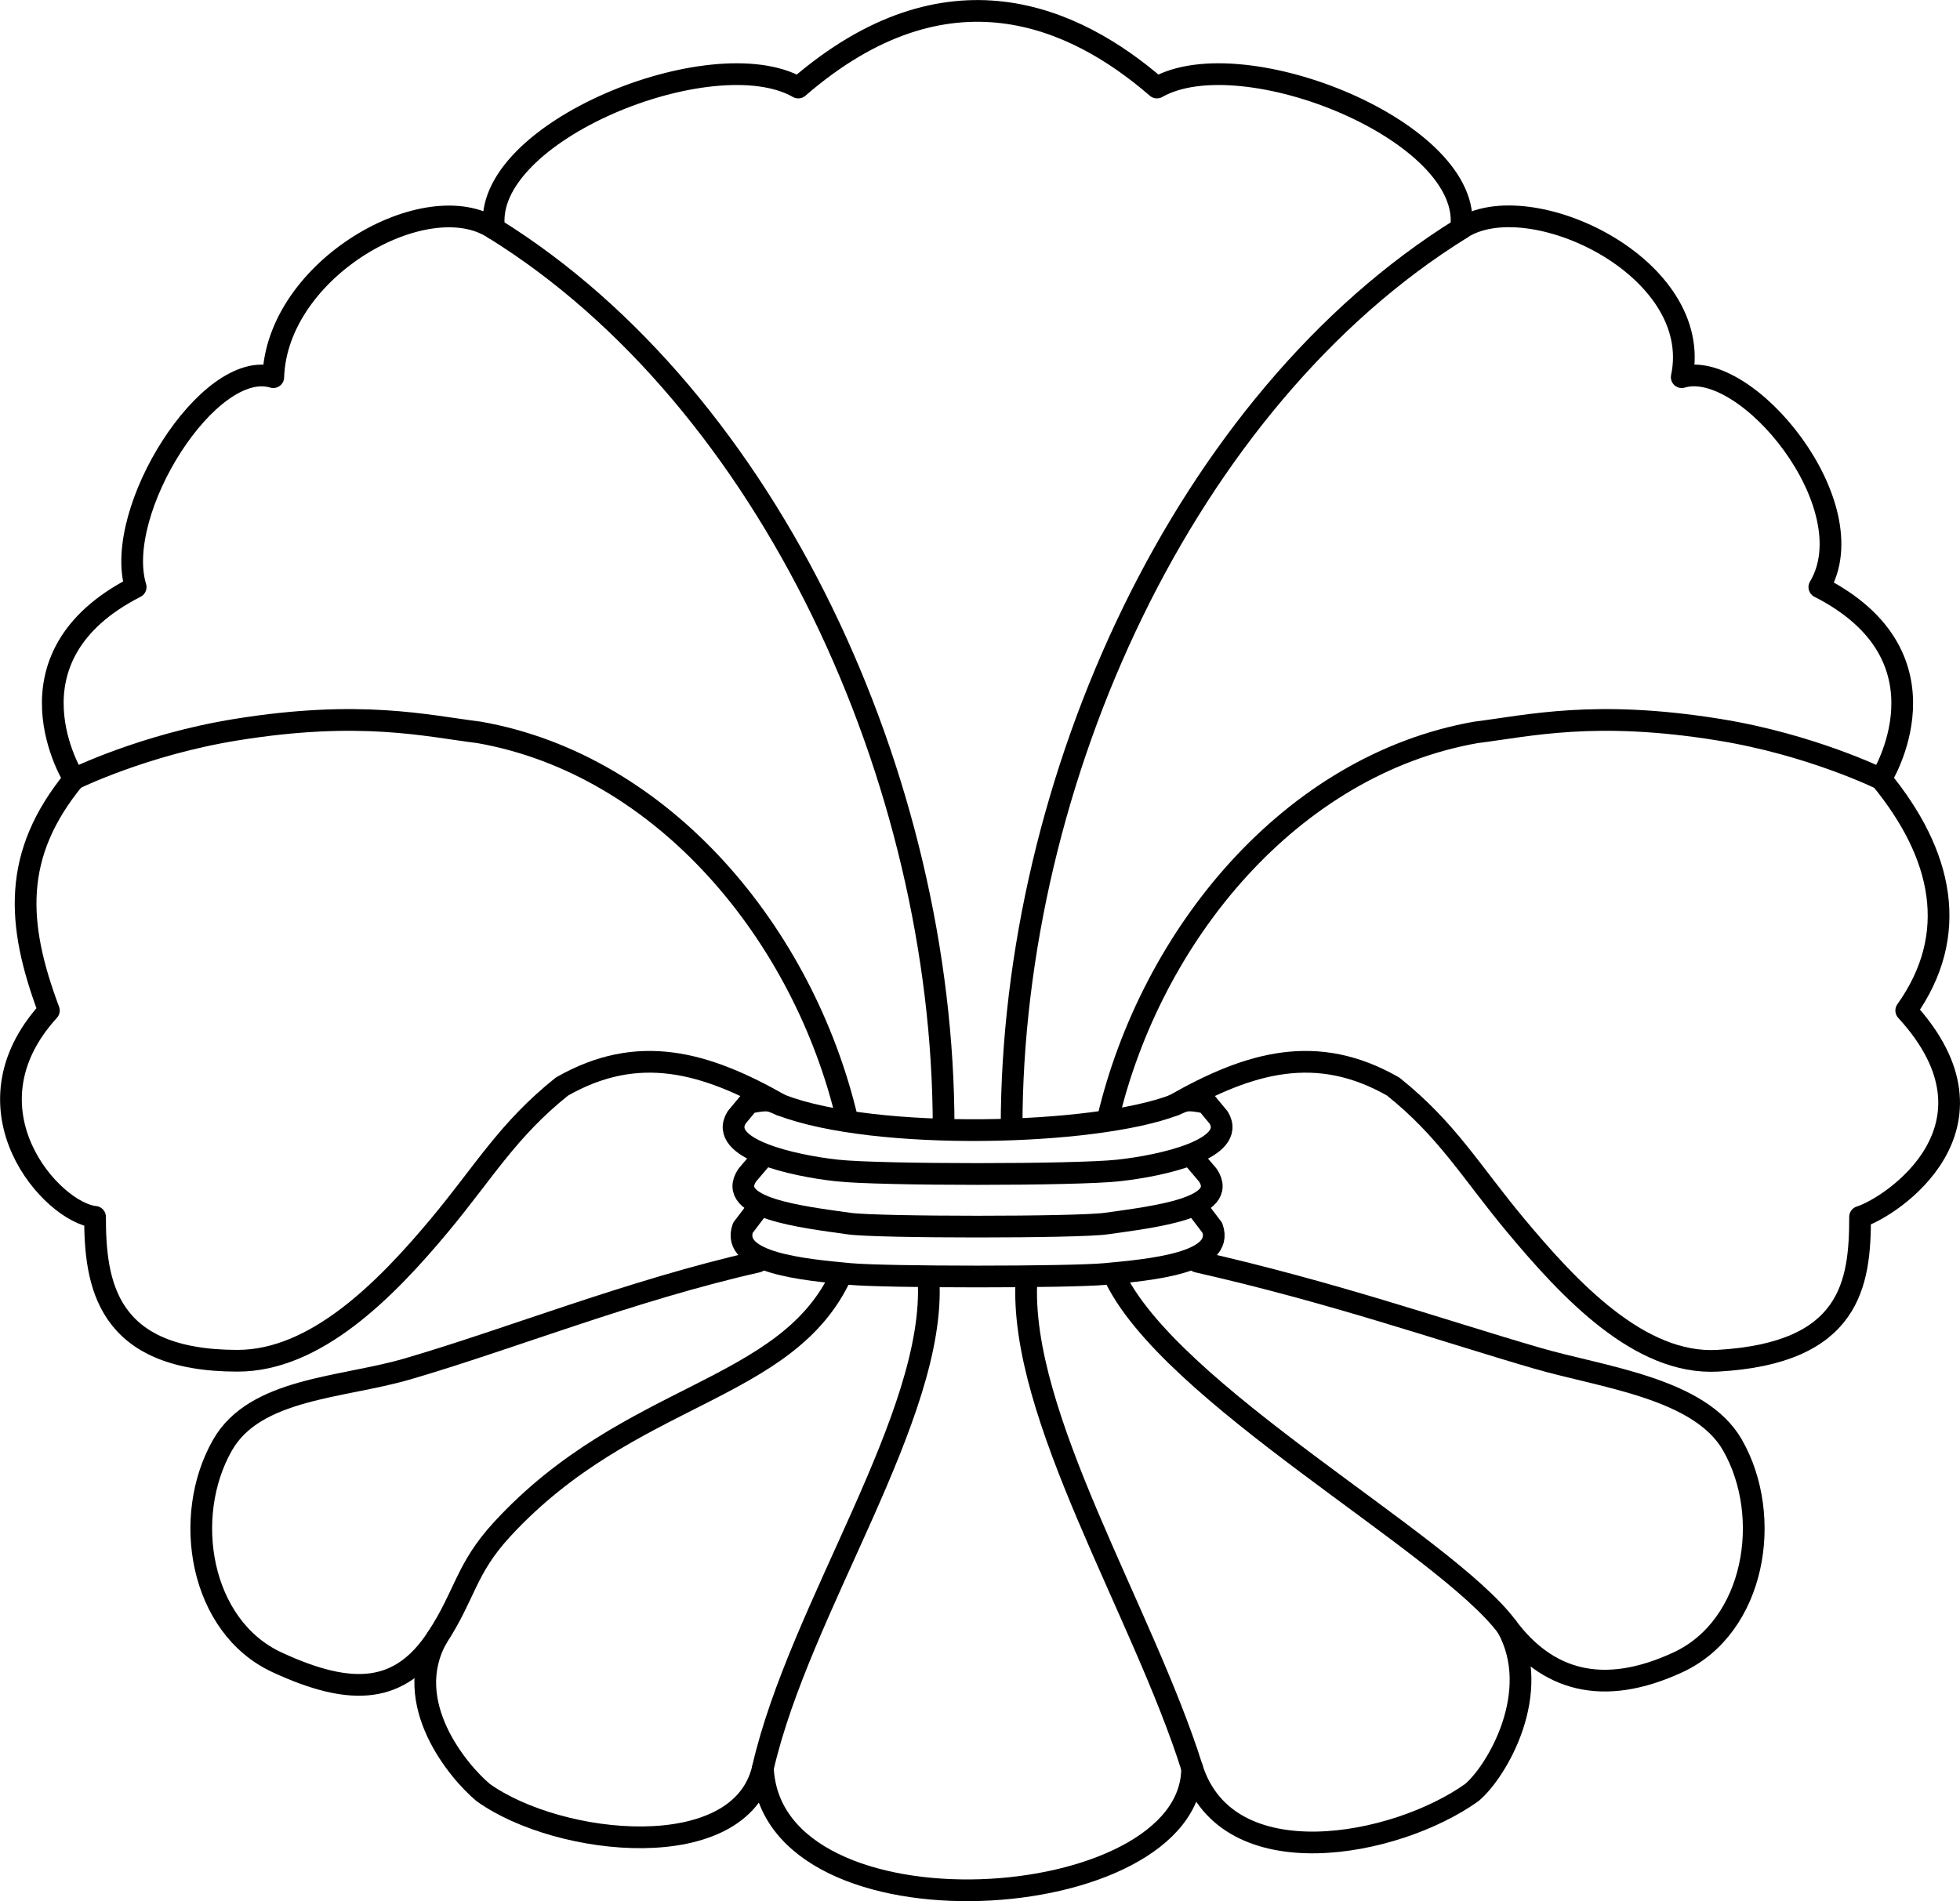 <?xml version="1.0" encoding="iso-8859-1"?>
<!-- Generator: Adobe Illustrator 11 Build 196, SVG Export Plug-In . SVG Version: 6.0.0 Build 78)  -->
<!DOCTYPE svg PUBLIC "-//W3C//DTD SVG 1.0//EN"    "http://www.w3.org/TR/2001/REC-SVG-20010904/DTD/svg10.dtd">
<svg  xmlns="http://www.w3.org/2000/svg" xmlns:xlink="http://www.w3.org/1999/xlink" xmlns:a="http://ns.adobe.com/AdobeSVGViewerExtensions/3.0/"
	 width="180.46" height="175.06" viewBox="0 0 180.46 175.06" style="overflow:visible;enable-background:new 0 0 180.46 175.06"
	 xml:space="preserve">
	<g id="Layer_2">
		<path style="fill:none;stroke:#000000;stroke-width:2;stroke-linecap:round;stroke-linejoin:round;stroke-miterlimit:2;" d="M45.49,21.06c-6.18-4.12-20,3.62-20.33,13.67c-5.92-1.79-14.79,12.33-12.67,19.33
			c-12.75,6.5-5.67,17.67-5.67,17.67s6.42-3.17,14.92-4.54c11.44-1.85,17.49-0.36,22.38,0.25c17,3,29.88,18.62,33.88,35.62"/>
		<path style="fill:none;stroke:#000000;stroke-width:2;stroke-linecap:round;stroke-linejoin:round;stroke-miterlimit:2;" d="M6.83,71.72c-5.71,6.96-5.33,13.33-2.33,21.33c-8.31,9.12,0.31,18.62,4.25,19c0,6.13,1,13.25,13.12,13.25
			c7.19,0,13.62-6.5,18.62-12.5c4.1-4.92,6.25-8.75,11.25-12.75c7-4,13.17-2.29,20.17,1.71"/>
		<path style="fill:none;stroke:#000000;stroke-width:2;stroke-linecap:round;stroke-linejoin:round;stroke-miterlimit:2;" d="M85.49,117.81c0.75,12.5-11.88,30.25-15.25,45c-2.06,8.99-18.75,7.25-25.75,2.25
			c-2.29-1.91-7.62-8.25-4.25-14.25"/>
		<path style="fill:none;stroke:#000000;stroke-width:2;stroke-linecap:round;stroke-linejoin:round;stroke-miterlimit:2;" d="M77.49,117.31c-5,11-19.5,10.75-31.25,23.5c-3.39,3.68-3.38,6-6,10c-3.35,5.1-7.75,5.5-14.75,2.25
			c-7.08-3.29-8.78-13.39-5-20c3-5.25,11-5.25,17-7c9.46-2.76,20.62-7.25,32.25-9.88"/>
		<path style="fill:none;stroke:#000000;stroke-width:2;stroke-linecap:round;stroke-linejoin:round;stroke-miterlimit:2;" d="M93.14,103.81c0-32,16-67,41.38-82.75c1.25-8.88-20.12-17.5-28-13c-7.56-6.55-19.3-11.89-33.02,0
			c-7.88-4.5-29.25,4.12-28,13c25.38,15.75,41.38,50.75,41.38,82.75"/>
		<path style="fill:none;stroke:#000000;stroke-width:2;stroke-linecap:round;stroke-linejoin:round;stroke-miterlimit:2;" d="M134.51,21.06c6.18-4.12,22.48,3.5,20.33,13.67c5.92-1.79,17.14,11.83,12.67,19.33
			c12.75,6.5,5.67,17.67,5.67,17.67s-6.42-3.17-14.92-4.54c-11.44-1.85-17.49-0.36-22.38,0.25c-17,3-29.88,18.62-33.88,35.62"/>
		<path style="fill:none;stroke:#000000;stroke-width:2;stroke-linecap:round;stroke-linejoin:round;stroke-miterlimit:2;" d="M173.18,71.72c5.71,6.96,7.31,14.33,2.33,21.33c9.81,10.7-1.4,18.12-4.25,19c0,6.13-0.83,12.56-13.12,13.25
			c-7.17,0.4-13.62-6.5-18.62-12.5c-4.1-4.92-6.25-8.75-11.25-12.75c-7-4-13.17-2.29-20.17,1.71"/>
		<path style="fill:none;stroke:#000000;stroke-width:2;stroke-linecap:round;stroke-linejoin:round;stroke-miterlimit:2;" d="M94.51,117.81c-0.75,12.5,10.71,30.57,15.25,45c3.23,10.25,18.75,7.25,25.75,2.25
			c2.29-1.91,6.62-9.25,3.25-15.25"/>
		<path style="fill:none;stroke:#000000;stroke-width:2;stroke-linecap:round;stroke-linejoin:round;stroke-miterlimit:2;" d="M109.76,162.81c0,13.7-38.77,16.25-39.52,0"/>
		<path style="fill:none;stroke:#000000;stroke-width:2;stroke-linecap:round;stroke-linejoin:round;stroke-miterlimit:2;" d="M102.51,117.31c5,11,30.48,24.75,36.25,32.5c3.65,4.89,8.75,6.5,15.75,3.25c7.08-3.29,8.78-13.39,5-20
			c-3-5.25-12-6.25-18-8c-8.79-2.56-18.87-6.08-31.25-8.88"/>
		<path style="fill:none;stroke:#000000;stroke-width:2;stroke-linecap:round;stroke-linejoin:round;stroke-miterlimit:2;" d="M110.1,111.06l1.52,2c1.17,3.25-5.69,3.86-9.85,4.25c-3.33,0.31-20.19,0.31-23.52,0
			c-4.16-0.39-11.02-1-9.85-4.25l1.52-2"/>
		<path style="fill:none;stroke:#000000;stroke-width:2;stroke-linecap:round;stroke-linejoin:round;stroke-miterlimit:2;" d="M109.83,106.59l1.38,1.62c2.02,3.04-4.91,3.83-9.38,4.46c-2.59,0.37-21.06,0.37-23.65,0
			c-4.47-0.63-11.4-1.43-9.38-4.46l1.38-1.62"/>
		<path style="fill:none;stroke:#000000;stroke-width:2;stroke-linecap:round;stroke-linejoin:round;stroke-miterlimit:2;" d="M102.95,107.78c4.1-0.44,11-2,9.25-4.88l-1.12-1.35c-1.98-0.42-2-0.17-2.98,0.21
			c-7.36,2.81-27.49,3.32-36.18,0c-0.99-0.38-1-0.62-2.98-0.21l-1.12,1.35c-1.75,2.88,5.15,4.43,9.25,4.88
			C80.98,108.21,99.02,108.21,102.95,107.78z"/>
	</g>
</svg>
